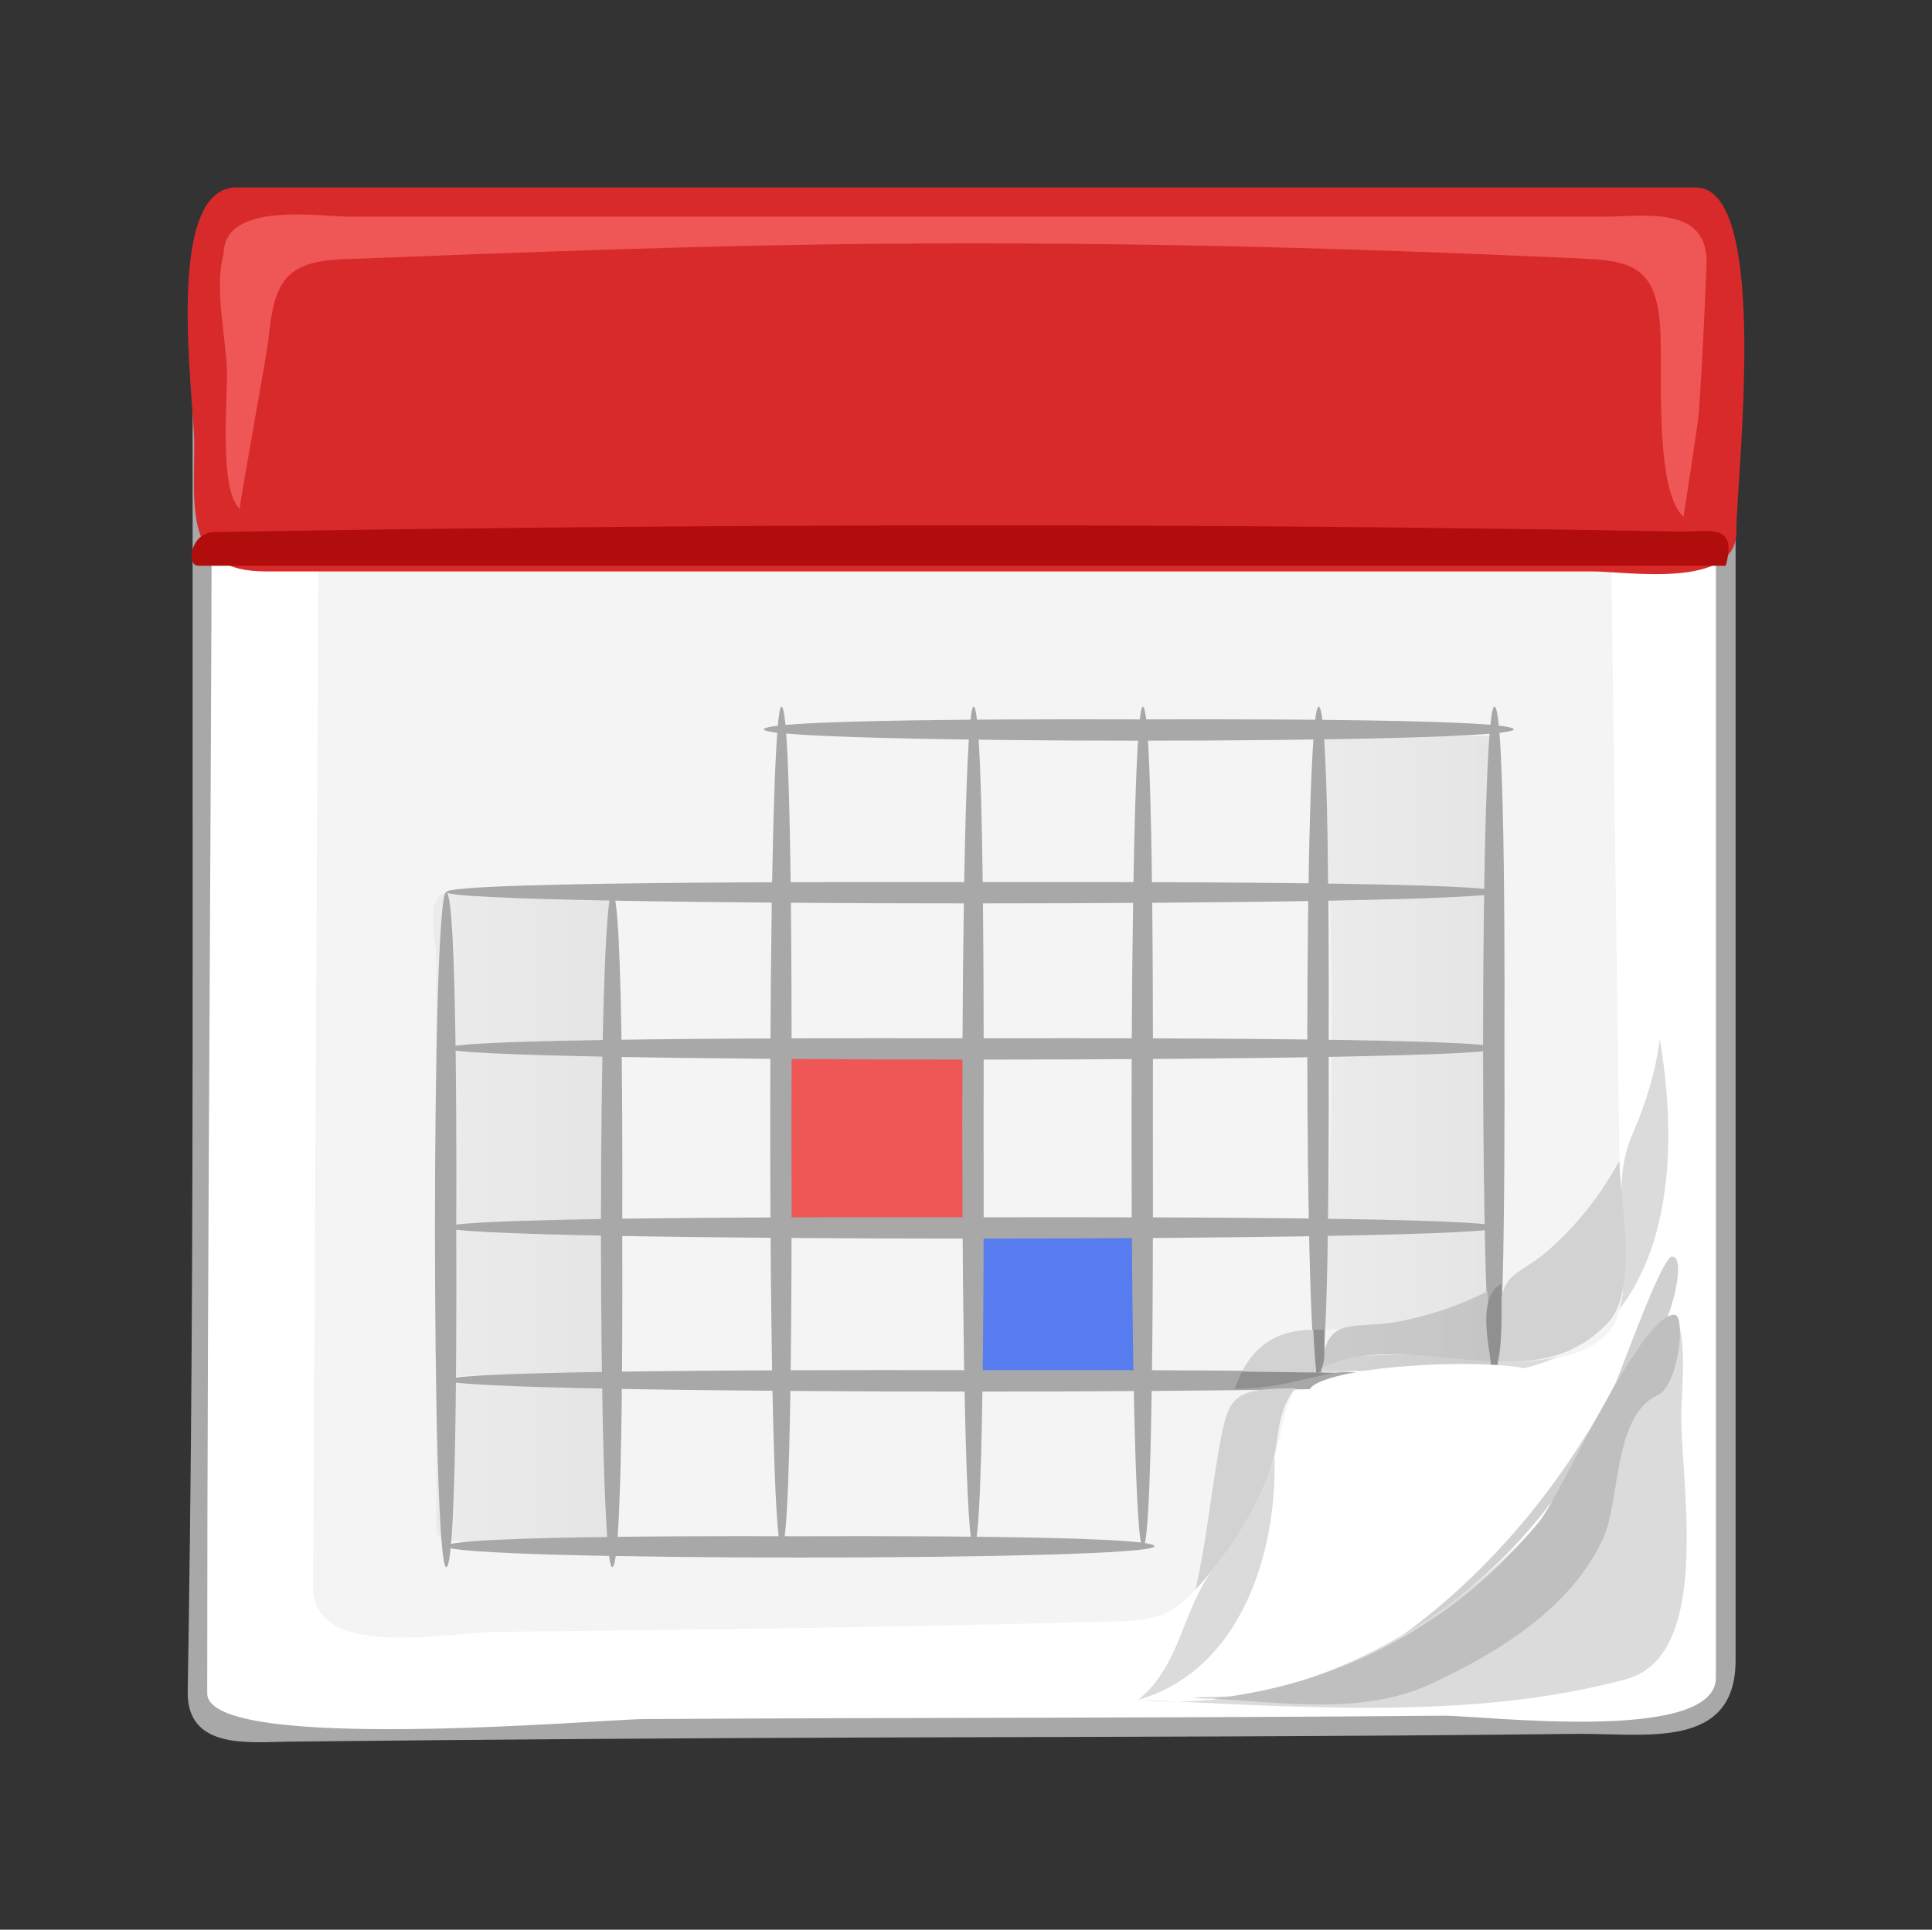 <?xml version="1.0" encoding="UTF-8" standalone="no"?>
<!-- Generator: Adobe Illustrator 12.0.0, SVG Export Plug-In . SVG Version: 6.00 Build 51448)  -->

<svg
   xmlns:dc="http://purl.org/dc/elements/1.1/"
   xmlns:cc="http://creativecommons.org/ns#"
   xmlns:rdf="http://www.w3.org/1999/02/22-rdf-syntax-ns#"
   xmlns:svg="http://www.w3.org/2000/svg"
   xmlns="http://www.w3.org/2000/svg"
   xmlns:xlink="http://www.w3.org/1999/xlink"
   xmlns:sodipodi="http://sodipodi.sourceforge.net/DTD/sodipodi-0.dtd"
   xmlns:inkscape="http://www.inkscape.org/namespaces/inkscape"
   height="138.188"
   id="Layer_1"
   inkscape:version="0.47 r22583"
   sodipodi:docname="icon.svg"
   sodipodi:version="0.32"
   space="preserve"
   style="overflow: visible;"
   version="1.1"
   viewBox="0 0 138.322 138.188"
   width="138.322">
  <rect x="0" y="0" width="138.322" height="138.188" fill="#333333" stroke="none"/>
  <defs
     id="defs111">
    <linearGradient
       y2="463.816"
       y1="463.816"
       x2="-247.011"
       x1="-248.784"
       id="XMLID_6_"
       gradientUnits="userSpaceOnUse"
       gradientTransform="matrix(181.333,0,0,-181.333,45114.3,84197)">
      <stop
         style="stop-color: rgb(244, 244, 244);"
         offset="0"
         id="stop18" />
      <stop
         style="stop-color: rgb(110, 110, 110);"
         offset="1"
         id="stop20" />
    </linearGradient>
    <linearGradient
       y2="463.861"
       y1="463.861"
       x2="-246.864"
       x1="-248.596"
       id="XMLID_7_"
       gradientUnits="userSpaceOnUse"
       gradientTransform="matrix(181.333,0,0,-181.333,45159.3,84188.6)">
      <stop
         style="stop-color: rgb(244, 244, 244);"
         offset="0"
         id="stop25" />
      <stop
         style="stop-color: rgb(110, 110, 110);"
         offset="1"
         id="stop27" />
    </linearGradient>
    <linearGradient
       y2="463.696"
       y1="463.696"
       x2="-246.848"
       x1="-248.598"
       id="XMLID_8_"
       gradientUnits="userSpaceOnUse"
       gradientTransform="matrix(181.333,0,0,-181.333,45159.3,84188.6)">
      <stop
         style="stop-color: rgb(255, 255, 255);"
         offset="0"
         id="stop32" />
      <stop
         style="stop-color: rgb(115, 115, 115);"
         offset="1"
         id="stop34" />
    </linearGradient>
    <linearGradient
       y2="463.699"
       y1="463.699"
       x2="-246.862"
       x1="-248.596"
       id="XMLID_9_"
       gradientUnits="userSpaceOnUse"
       gradientTransform="matrix(181.333,0,0,-181.333,45159.3,84188.6)">
      <stop
         style="stop-color: rgb(219, 219, 219);"
         offset="0"
         id="stop85" />
      <stop
         style="stop-color: rgb(99, 99, 99);"
         offset="1"
         id="stop87" />
    </linearGradient>
    <linearGradient
       y2="463.715"
       y1="463.715"
       x2="-246.855"
       x1="-248.597"
       id="XMLID_10_"
       gradientUnits="userSpaceOnUse"
       gradientTransform="matrix(181.333,0,0,-181.333,45159.3,84188.6)">
      <stop
         style="stop-color: rgb(210, 210, 210);"
         offset="0"
         id="stop92" />
      <stop
         style="stop-color: rgb(94, 94, 94);"
         offset="1"
         id="stop94" />
    </linearGradient>
    <linearGradient
       inkscape:collect="always"
       xlink:href="#XMLID_10_"
       id="linearGradient2891"
       gradientUnits="userSpaceOnUse"
       gradientTransform="matrix(146.108,0,0,-146.108,36400.287,67847.912)"
       x1="-248.597"
       y1="463.715"
       x2="-246.855"
       y2="463.715" />
    <linearGradient
       inkscape:collect="always"
       xlink:href="#XMLID_9_"
       id="linearGradient2894"
       gradientUnits="userSpaceOnUse"
       gradientTransform="matrix(146.108,0,0,-146.108,36400.287,67847.912)"
       x1="-248.596"
       y1="463.699"
       x2="-246.862"
       y2="463.699" />
    <linearGradient
       inkscape:collect="always"
       xlink:href="#XMLID_8_"
       id="linearGradient2920"
       gradientUnits="userSpaceOnUse"
       gradientTransform="matrix(146.108,0,0,-146.108,36400.287,67847.912)"
       x1="-248.598"
       y1="463.696"
       x2="-246.848"
       y2="463.696" />
    <linearGradient
       inkscape:collect="always"
       xlink:href="#XMLID_7_"
       id="linearGradient2923"
       gradientUnits="userSpaceOnUse"
       gradientTransform="matrix(146.108,0,0,-146.108,36400.287,67847.912)"
       x1="-248.596"
       y1="463.861"
       x2="-246.864"
       y2="463.861" />
    <linearGradient
       inkscape:collect="always"
       xlink:href="#XMLID_6_"
       id="linearGradient2926"
       gradientUnits="userSpaceOnUse"
       gradientTransform="matrix(146.108,0,0,-146.108,36364.028,67854.681)"
       x1="-248.784"
       y1="463.816"
       x2="-247.011"
       y2="463.816" />
  </defs>
  <sodipodi:namedview
     bordercolor="#666666"
     borderopacity="1.0"
     id="base"
     inkscape:current-layer="Layer_1"
     inkscape:cx="72.769342"
     inkscape:cy="64.141616"
     inkscape:pageopacity="0.0"
     inkscape:pageshadow="2"
     inkscape:window-height="864"
     inkscape:window-width="1385"
     inkscape:window-x="22"
     inkscape:window-y="29"
     inkscape:zoom="3.6842335"
     pagecolor="#ffffff"
     showgrid="false"
     inkscape:window-maximized="0" />
  <path
     style="fill:#ffffff"
     id="path5"
     d="m 123.555,79.194 c 0,13.441 0,26.881 0,40.323 0,6.72 -16.652,4.02 -20.866,4.058 -28.504,0.258 -57.01,0.156 -85.515,0.482 -3.613,0.041 -3.013,-3.785 -2.979,-6.162 0.101,-6.698 0.171,-13.398 0.22,-20.098 0.126,-17.048 0.068,-34.096 0.068,-51.143 0,-9.669 0,-19.339 0,-29.007 0,-4.146 6.499,-3.001 9.122,-3.001 26.776,0 53.552,0 80.327,0 3.356,0 19.623,-2.404 19.623,3.263 0,20.428 0,40.856 0,61.285" />
  <path
     style="fill:#a8a8a8"
     id="path7"
     d="m 17.29,13.942 c -5.274,0 -3.499,10.862 -3.499,13.955 0,9.08 0,18.159 0,27.239 0,18.374 0.03,36.748 -0.195,55.123 -0.044,3.634 -0.098,7.267 -0.156,10.9 -0.065,4.172 4.479,3.592 7.228,3.564 13.968,-0.149 27.936,-0.254 41.905,-0.296 16.753,-0.051 33.506,-0.066 50.259,-0.261 4.901,-0.057 11.428,1.21 11.428,-5.279 0,-31.271 0,-62.539 0,-93.806 0,-2.772 1.178,-9.455 -2.14,-10.862 -2.781,-1.182 -7.374,-0.276 -10.251,-0.276 -17.187,0 -34.373,0 -51.558,0 -14.341,-8.06e-4 -28.68,-8.06e-4 -43.021,-8.06e-4 M 14.836,121.264 c 0,-33.889 0.353,-67.782 0.353,-101.673 0,-3.675 1.518,-4.252 4.873,-4.252 5.914,0 11.828,0 17.741,0 18.481,0 36.959,0 55.438,0 2.943,0 29.61,-2.264 29.61,2.171 0,11.779 0,23.556 0,35.334 0,18.056 0,36.113 0,54.169 0,4.375 0,8.751 0,13.126 0,4.792 -16.731,2.697 -19.556,2.725 -19.068,0.177 -38.137,0.124 -57.206,0.243 -2.953,0.017 -31.253,2.502 -31.253,-1.844" />
  <path
     style="fill:#f4f4f4"
     id="path9"
     d="m 116.08,92.937 c -0.477,7.902 -16.973,2.938 -21.478,5.011 -2.312,1.064 -2.537,2.968 -3.018,5.157 -0.454,2.067 -1.319,4.047 -2.376,5.873 -0.852,1.468 -1.852,2.848 -2.964,4.131 -2.294,2.648 -3.242,2.922 -6.642,3.012 -14.712,0.388 -29.428,0.598 -44.145,0.741 -3.453,0.035 -13.07,2.082 -13.041,-3.248 0.151,-29.081 0.303,-58.159 0.454,-87.24 0.018,-3.392 2.538,-3.333 5.17,-3.333 5.503,0 11.005,0 16.506,0 16.641,0 33.281,0 49.923,0 5.317,0 10.636,0 15.955,0 4.046,0 4.726,1.712 4.779,5.596 0.29,21.433 0.579,42.866 0.875,64.3" />
  <path
     style="fill:#d82a2a"
     id="path11"
     d="m 124.313,38.124 c 0,4.092 -7.873,2.797 -10.304,2.797 -7.37,0 -14.739,0 -22.11,0 -18.555,0 -37.112,0 -55.666,0 -5.735,0 -11.471,0 -17.206,0 -5.798,0 -5.122,-4.274 -5.122,-9.183 -8.06e-4,-3.193 -2.231,-18.315 3.022,-18.315 4.114,0 8.227,0 12.341,0 24.238,0 48.478,0 72.717,0 6.476,0 12.95,0 19.422,0 5.395,0 2.906,20.849 2.906,24.702" />
  <path
     style="fill:#ef5656"
     id="path13"
     d="m 17.169,36.435 c -0.085,-0.072 1.923,-10.928 2.041,-12.1 0.417,-4.054 1.124,-5.61 5.325,-5.769 13.03,-0.5 26.072,-1.014 39.113,-1.115 16.713,-0.131 33.455,0.305 50.149,1.093 3.519,0.165 4.785,1.139 5.058,4.8 0.21,2.787 -0.472,11.667 1.673,13.666 0.007,0.006 1.052,-6.765 1.096,-7.398 0.246,-3.54 0.417,-7.083 0.555,-10.627 0.172,-4.356 -4.484,-3.466 -7.409,-3.466 -14.633,0 -29.268,0 -43.901,0 -15.231,0 -30.46,0 -45.692,0 -2.312,0 -9.168,-1.146 -9.168,2.689 -0.675,2.255 0.148,5.939 0.238,8.262 0.071,1.792 -0.608,8.672 0.922,9.965" />
  <path
     style="fill:#b20d0d"
     id="path15"
     d="m 123.555,40.514 c -29.076,0 -58.153,0 -87.228,0 -6.168,0 -12.338,0 -18.507,0 -1.218,0 -2.436,0 -3.656,0 -0.81,0 -0.568,-2.384 1.193,-2.415 29.776,-0.497 59.555,-0.638 89.334,-0.268 5.169,0.064 10.338,0.139 15.508,0.23 2.223,0.041 4.211,-0.646 3.356,2.453" />
  <path
     style="fill:url(#linearGradient2926)"
     id="path22"
     d="m 43.806,63.89 c -3.845,0 -7.691,0 -11.536,0 -1.972,0 -1.037,3.167 -1.037,4.822 0,10.509 0,21.018 0,31.527 0,3.14 0,6.282 0,9.422 0,1.35 7.634,0.591 8.98,0.591 0.384,0 3.592,0.193 3.592,-0.158 0,-2.52 0,-5.038 0,-7.557 0,-3.758 0.068,-3.159 -4.035,-3.26 -0.406,-0.01 -7.821,-0.073 -7.821,-0.439 0,-0.882 11.856,0.341 11.856,-0.978 0,-3.664 0,-7.327 0,-10.99 8.06e-4,-7.659 8.06e-4,-15.318 8.06e-4,-22.979" />
  <path
     style="fill:url(#linearGradient2923)"
     id="path29"
     d="m 106.703,52.703 c -4.001,0 -8.003,0 -12.004,0 0.931,14.065 0.75,28.439 0.09,42.511 4.039,-0.103 8.1,-0.902 11.719,-2.748 -0.141,-4.382 -0.194,-8.765 -0.218,-13.148 -0.052,-8.852 -0.171,-17.776 0.413,-26.615" />
  <path
     style="fill:url(#linearGradient2920)"
     id="path36"
     d="m 99.368,98.036 c -0.84,-0.006 -1.679,0.027 -2.516,0.098 2.322,0 4.647,0 6.97,0 -1.485,-0.035 -2.97,-0.098 -4.454,-0.098" />
  <path
     style="fill:#ef5656"
     id="path38"
     d="m 69.682,87.649 c -4.401,0 -8.8,0 -13.202,0 0.353,0 -0.95,-11.294 -0.118,-12.069 1.571,-1.463 10.845,0 13.202,0 0.239,8.05e-4 0.118,10.807 0.118,12.069" />
  <path
     style="fill:#a8a8a8"
     id="path40"
     d="m 32.666,88.056 c 0,1.446 0.126,24.171 -0.716,24.171 -1.079,0 -1.079,-48.341 0,-48.341 0.841,0 0.716,22.724 0.716,24.171" />
  <path
     style="fill:#a8a8a8"
     id="path42"
     d="m 44.551,88.056 c 0,1.446 0.126,24.171 -0.716,24.171 -1.078,0 -1.078,-48.341 0,-48.341 0.841,0 0.716,22.724 0.716,24.171" />
  <path
     style="fill:#a8a8a8"
     id="path44"
     d="m 56.67,80.715 c 0,1.784 0.126,30.113 -0.716,30.113 -1.08,0 -1.08,-60.227 0,-60.227 0.841,0 0.716,28.329 0.716,30.114" />
  <path
     style="fill:#567cef;fill-opacity:1;overflow:visible"
     id="path38-3"
     d="m 81.795,99.107 c -3.971,0 -7.94,0 -11.911,0 0.318,0 -0.857,-10.19 -0.107,-10.889 1.418,-1.32 9.784,0 11.911,0 0.216,7.26e-4 0.107,9.751 0.107,10.889" />
  <path
     style="fill:#a8a8a8"
     id="path46"
     d="m 70.421,80.715 c 0,1.784 0.126,30.113 -0.716,30.113 -1.08,0 -1.08,-60.227 0,-60.227 0.841,0 0.716,28.329 0.716,30.114" />
  <path
     style="fill:#a8a8a8"
     id="path48"
     d="m 95.127,74.776 c 0,1.447 0.118,24.163 -0.717,24.163 -1.085,0 -1.085,-48.338 0,-48.338 0.836,0 0.717,22.729 0.717,24.175" />
  <path
     style="fill:#a8a8a8"
     id="path50"
     d="m 82.539,80.715 c 0,1.784 0.126,30.113 -0.716,30.113 -1.081,0 -1.081,-60.227 0,-60.227 0.841,0 0.716,28.329 0.716,30.114" />
  <path
     style="fill:#a8a8a8"
     id="path52"
     d="m 107.711,74.776 c 0,1.447 0.118,24.163 -0.717,24.163 -1.085,0 -1.085,-48.338 0,-48.338 0.836,0 0.717,22.729 0.717,24.175" />
  <path
     style="fill:#a8a8a8"
     id="path54"
     d="m 69.639,63.169 c 2.216,0 37.686,-0.127 37.686,0.716 0,1.08 -75.375,1.08 -75.375,0 0,-0.843 35.472,-0.716 37.689,-0.716" />
  <path
     style="fill:#a8a8a8"
     id="path56"
     d="m 69.639,74.355 c 2.216,0 37.686,-0.127 37.686,0.716 0,1.08 -75.375,1.08 -75.375,0 0,-0.843 35.472,-0.716 37.689,-0.716" />
  <path
     style="fill:#a8a8a8"
     id="path58"
     d="m 69.639,87.174 c 2.216,0 37.686,-0.127 37.686,0.716 0,1.081 -75.375,1.079 -75.375,0 0,-0.843 35.472,-0.716 37.689,-0.716" />
  <path
     style="fill:#a8a8a8"
     id="path60"
     d="m 81.532,51.517 c 1.598,0 26.842,-0.126 26.842,0.716 0,1.079 -53.685,1.079 -53.685,0 0,-0.84 25.246,-0.716 26.843,-0.716" />
  <path
     style="fill:#a8a8a8"
     id="path62"
     d="m 69.641,98.119 c 2.217,0 37.68,-0.118 37.68,0.72 0,1.087 -75.371,1.087 -75.371,0 0,-0.838 35.475,-0.72 37.691,-0.72" />
  <path
     style="fill:#a8a8a8"
     id="path64"
     d="m 57.304,110.015 c 1.513,0 25.35,-0.127 25.35,0.715 0,1.079 -50.705,1.079 -50.705,0 8.06e-4,-0.841 23.841,-0.715 25.354,-0.715" />
  <path
     style="fill:#dbdbdb"
     id="path66"
     d="m 81.485,121.73 c 10.396,1.035 20.902,-4.373 27.85,-11.767 3.872,-4.113 6.017,-9.517 9.051,-14.206 2.853,-4.407 1.984,3.895 1.98,5.607 -0.011,4.923 2.253,17.203 -3.938,18.884 -11.03,2.999 -23.703,1.96 -34.942,1.482" />
  <path
     style="fill:#dbdbdb"
     id="path68"
     d="m 111.536,97.174 c -1.408,0.307 -2.865,0.379 -4.302,0.348 -0.119,1.403 3.431,0.013 4.302,-0.348 m 7.3,-22.75 c -0.309,2.333 -1.005,4.622 -1.951,6.771 -1.804,4.1 0.132,8.333 -0.929,12.556 3.989,-5.236 3.929,-13.116 2.88,-19.327" />
  <path
     style="fill:#d2d2d2"
     id="path70"
     d="m 115.944,83.118 c -1.343,2.483 -3.114,4.735 -5.266,6.568 -1.845,1.569 -3.142,1.414 -3.24,3.984 -0.048,1.284 -0.1,2.569 -0.204,3.851 3.108,0.068 5.606,-0.454 7.829,-2.735 2.315,-2.373 0.925,-8.55 0.881,-11.669" />
  <path
     style="fill:#dbdbdb"
     id="path72"
     d="m 94.227,98.137 c -0.558,0.305 0.03,0.243 0,0" />
  <path
     style="fill:#d2d2d2"
     id="path74"
     d="m 94.03,95.227 c -2.304,0 -4.02,0.902 -5.112,2.997 1.325,0.015 4.156,0.548 5.309,-0.086 0,-0.79 -0.156,-2.014 -0.197,-2.91" />
  <path
     style="fill:#dbdbdb"
     id="path76"
     d="m 106.73,97.505 c 0.025,0.434 0.07,1.236 0,0" />
  <path
     style="fill:#d2d2d2"
     id="path78"
     d="m 106.73,97.214 c 0.018,0.45 0.027,0.328 0,0" />
  <path
     style="fill:#dbdbdb"
     id="path80"
     d="m 91.252,104.354 c -0.879,2.882 -2.416,5.553 -4.294,7.897 -2.325,2.902 -2.375,6.994 -5.473,9.479 7.365,-2.13 9.947,-10.497 9.767,-17.376 m 1.559,-4.947 c -0.111,0 -0.51,0.384 0,0 m 4.042,-1.273 c -0.45,-0.007 -2.232,-0.224 -2.283,0.169 0.768,0.06 1.528,0.004 2.283,-0.169 m 9.877,0 c -0.969,0 -1.938,0 -2.906,0 0.968,0.029 1.936,0.029 2.906,0" />
  <path
     style="fill:#d2d2d2"
     id="path82"
     d="m 92.719,99.408 c -4.64,0.068 -4.783,0.441 -5.552,4.98 -0.533,3.15 -0.855,6.339 -1.582,9.455 2.276,-2.457 4.171,-5.321 5.325,-8.475 0.803,-2.185 0.297,-3.929 1.809,-5.961" />
  <path
     style="fill:url(#linearGradient2894)"
     id="path89"
     d="m 100.241,97.015 c -0.731,0 -5.523,0.006 -5.65,1.119 4.034,0.104 8.097,0 12.138,0 0,-0.21 0,-0.418 0,-0.628 -2.179,-0.089 -4.3,-0.492 -6.488,-0.492" />
  <path
     style="fill:url(#linearGradient2891)"
     id="path96"
     d="m 94.157,97.379 c 0.01,0.229 0.011,0.626 0.07,0.755 -0.023,-0.251 -0.048,-0.503 -0.07,-0.755 m 12.351,-4.913 c -1.914,0.977 -3.965,1.669 -6.065,2.111 -3.601,0.758 -5.44,-0.589 -5.831,3.367 3.819,-1.752 8.132,-0.596 12.118,-0.438 -0.08,-1.68 -0.168,-3.359 -0.222,-5.041" />
  <path
     style="fill:#909090"
     id="path98"
     d="m 94.789,95.214 c -0.253,0.006 -0.507,0.01 -0.759,0.014 0.048,1.024 0.105,2.049 0.216,3.071 0.827,0.014 0.521,-2.593 0.543,-3.085" />
  <path
     style="fill:#909090"
     id="path100"
     d="m 107.497,91.929 c -1.757,1.014 -0.91,4.226 -0.686,6.202 0.9,-0.03 0.661,-5.386 0.686,-6.202" />
  <path
     style="fill:#909090"
     id="path102"
     d="m 88.918,98.223 c -0.183,0.413 -0.364,0.825 -0.547,1.238 2.999,-0.031 4.424,-0.622 7.133,-1.143 -2.196,-0.039 -4.391,-0.071 -6.586,-0.096" />
  <path
     style="fill:#d0d0d0"
     id="path104"
     d="m 88.016,121.485 c -0.881,0.032 -1.761,0.055 -2.644,0.069 0.887,0.145 1.769,0.122 2.644,-0.069 M 119.706,89.986 c -0.743,0 -3.706,8.419 -4.1,9.177 -3.625,6.966 -8.85,13.35 -15.233,17.967 6.541,-3.783 10.955,-9.119 14.65,-15.573 1.306,-2.28 2.441,-4.929 4.177,-6.927 0.411,-0.474 1.574,-4.645 0.505,-4.645" />
  <path
     style="fill:#bfbfbf"
     id="path106"
     d="m 119.874,94.147 c -2.461,8.06e-4 -8.045,12.839 -9.7,14.856 -5.939,7.251 -14.211,11.629 -23.356,12.639 5.224,0.301 10.823,1.175 15.648,-1.064 4.78,-2.22 10.022,-5.415 12.305,-10.401 1.265,-2.763 0.688,-8.762 3.93,-10.281 1.497,-0.702 2.017,-5.749 1.174,-5.749" />
  <path
     style="fill:#ffffff"
     id="path108"
     d="m 93.667,99.767 c 0,2.881 17.164,2.579 16.672,-1.189 -0.207,-1.583 -16.672,-1.011 -16.672,1.189" />
</svg>
